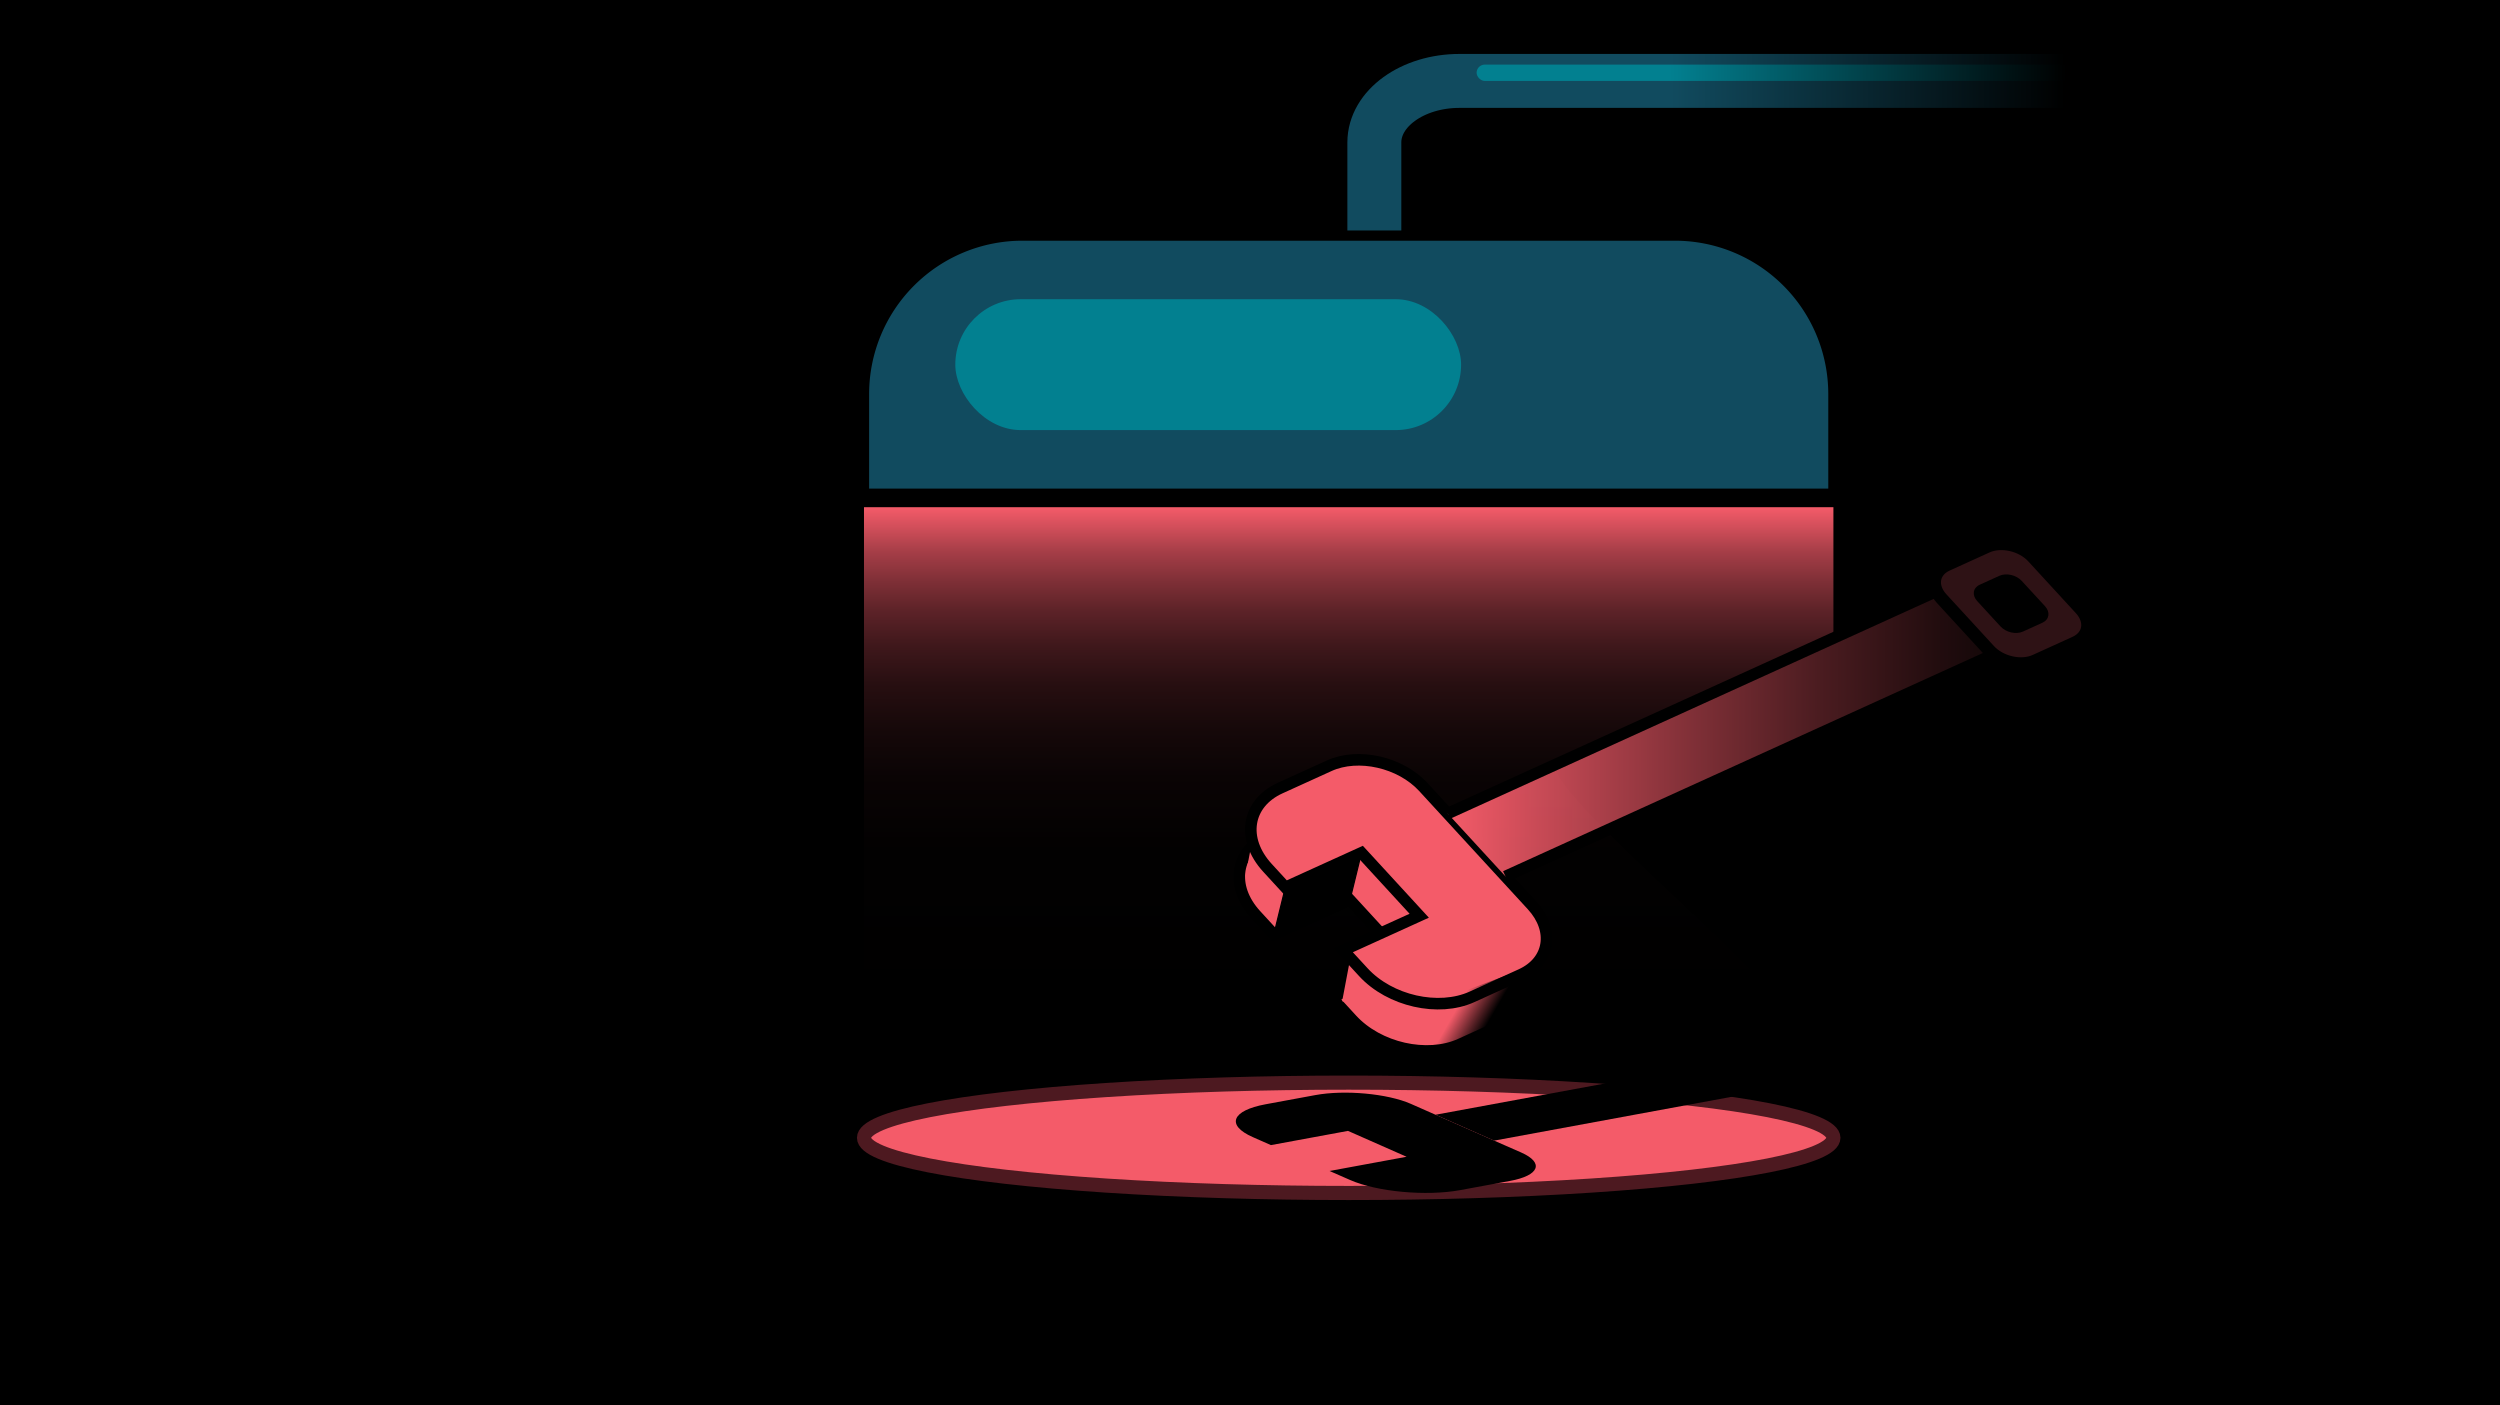 <svg id="Layer_1" data-name="Layer 1" xmlns="http://www.w3.org/2000/svg" xmlns:xlink="http://www.w3.org/1999/xlink" viewBox="0 0 1946.55 1094.14"><defs><style>.cls-1,.cls-3,.cls-4{fill:#f45b69;}.cls-1{stroke:#4d1920;stroke-width:11px;}.cls-1,.cls-10,.cls-3,.cls-5,.cls-6,.cls-7,.cls-9{stroke-miterlimit:10;}.cls-2{fill:url(#linear-gradient);}.cls-10,.cls-3,.cls-5,.cls-6,.cls-7{stroke:#000;}.cls-3,.cls-5{stroke-width:9px;}.cls-5{fill:url(#linear-gradient-2);}.cls-6{fill:#2e1215;stroke-width:10px;}.cls-8{fill:url(#linear-gradient-3);}.cls-9{fill:none;stroke:#114b5f;stroke-width:42px;}.cls-10{fill:#114b5f;stroke-width:8px;}.cls-11{fill:#028090;}.cls-12{fill:url(#linear-gradient-4);}</style><linearGradient id="linear-gradient" x1="523.4" y1="394.9" x2="523.4" y2="778.72" gradientUnits="userSpaceOnUse"><stop offset="0" stop-color="#f45b69"/><stop offset="0.04" stop-color="#f45b69" stop-opacity="0.86"/><stop offset="0.09" stop-color="#f45b69" stop-opacity="0.68"/><stop offset="0.15" stop-color="#f45b69" stop-opacity="0.52"/><stop offset="0.21" stop-color="#f45b69" stop-opacity="0.38"/><stop offset="0.28" stop-color="#f45b69" stop-opacity="0.26"/><stop offset="0.36" stop-color="#f45b69" stop-opacity="0.16"/><stop offset="0.45" stop-color="#f45b69" stop-opacity="0.09"/><stop offset="0.55" stop-color="#f45b69" stop-opacity="0.04"/><stop offset="0.69" stop-color="#f45b69" stop-opacity="0.01"/><stop offset="1" stop-color="#f45b69" stop-opacity="0"/></linearGradient><linearGradient id="linear-gradient-2" x1="1127.21" y1="555.41" x2="1623.07" y2="555.41" gradientUnits="userSpaceOnUse"><stop offset="0" stop-color="#f45b69"/><stop offset="0.13" stop-color="#f45b69" stop-opacity="0.83"/><stop offset="0.37" stop-color="#f45b69" stop-opacity="0.54"/><stop offset="0.58" stop-color="#f45b69" stop-opacity="0.31"/><stop offset="0.77" stop-color="#f45b69" stop-opacity="0.14"/><stop offset="0.91" stop-color="#f45b69" stop-opacity="0.04"/><stop offset="1" stop-color="#f45b69" stop-opacity="0"/></linearGradient><linearGradient id="linear-gradient-3" x1="1129.68" y1="772.15" x2="1180.1" y2="801.26" gradientUnits="userSpaceOnUse"><stop offset="0.18" stop-opacity="0"/><stop offset="0.64"/></linearGradient><linearGradient id="linear-gradient-4" x1="1300.72" y1="87" x2="1788.72" y2="87" gradientUnits="userSpaceOnUse"><stop offset="0" stop-opacity="0"/><stop offset="0.63"/></linearGradient></defs><title>wrench2</title><rect x="0.5" y="0.5" width="1945.55" height="1093.14"/><path d="M1418.83,1V1093.14H-525.72V1H1418.83m1-1H-526.72V1094.14H1419.83V0Z" transform="translate(526.72 0)"/><ellipse class="cls-1" cx="1050.13" cy="885.92" rx="377.4" ry="42.96"/><path class="cls-2" d="M848.54,778.72H146V394.9H900.81v102L683.72,595.58C683.72,624.45,877.41,778.72,848.54,778.72Z" transform="translate(526.72 0)"/><path class="cls-3" d="M636.5,719.17l-63.89-69.55c-17.89-19.47-50.74-26.92-73.38-16.62l-38.14,17.34c-26.09,11.87-30.53,39.69-9.9,62.14l13.94,15.18,59.21-26.92,45,49-59.2,26.93,15.74,17.14c20.63,22.45,58.5,31,84.6,19.16l38.14-17.34c22.63-10.3,26.48-34.43,8.59-53.91Z" transform="translate(526.72 0)"/><rect class="cls-4" x="448.02" y="628.05" width="52.85" height="59.87" transform="translate(657.43 -76.78) rotate(10.72)"/><rect class="cls-4" x="521.92" y="740.68" width="52.85" height="44.21" transform="translate(678.21 -88.7) rotate(10.72)"/><path class="cls-3" d="M645.48,682.41l-63.89-69.55c-17.89-19.47-50.74-26.91-73.38-16.62l-38.14,17.35c-26.09,11.86-30.53,39.68-9.9,62.13l13.94,15.19L533.32,664l45,49-59.2,26.92L534.85,757c20.63,22.45,58.5,31,84.6,19.16l38.14-17.34c22.63-10.29,26.48-34.43,8.59-53.9Z" transform="translate(526.72 0)"/><polyline class="cls-5" points="1172.21 682.41 1623.07 477.38 1578.07 428.4 1127.21 633.43"/><path class="cls-6" d="M989.25,439.71l31.09-14.14c11.07-5,27.12-1.39,35.87,8.13l37.07,40.35c8.74,9.52,6.86,21.31-4.2,26.34L1058,514.53c-11.06,5-27.12,1.4-35.87-8.12l-37.07-40.35C976.31,456.54,978.19,444.74,989.25,439.71Z" transform="translate(526.72 0)"/><polygon class="cls-7" points="991.86 727.66 1000.84 690.9 1060.04 663.98 1051.06 700.74 991.86 727.66"/><polygon class="cls-8" points="1127.21 776.41 1113.78 818.21 1175.33 795.6 1191.49 781.52 1191.49 752.59 1127.21 776.41"/><path class="cls-9" d="M1209,63H609.68c-36.62,0-66.31,21.46-66.31,47.93V209" transform="translate(526.72 0)"/><path class="cls-10" d="M796.13,183.42h508a123.4,123.4,0,0,1,123.4,123.4v77.6a0,0,0,0,1,0,0H672.72a0,0,0,0,1,0,0v-77.6A123.4,123.4,0,0,1,796.13,183.42Z"/><rect class="cls-11" x="743.82" y="232.97" width="393.82" height="101.91" rx="50.95" ry="50.95"/><rect class="cls-11" x="1149.72" y="50.31" width="603.14" height="12.69" rx="6.34" ry="6.34"/><path d="M1014.81,455.25l15.17-6.9c5.4-2.46,13.23-.68,17.5,4L1065.57,472c4.26,4.65,3.35,10.4-2,12.86l-15.17,6.89c-5.4,2.46-13.23.68-17.5-4l-18.09-19.69C1008.5,463.46,1009.41,457.7,1014.81,455.25Z" transform="translate(526.72 0)"/><path d="M636.64,888.11l-64.8-28.61c-18.14-8-51.46-11.07-74.41-6.84l-38.68,7.14c-26.47,4.88-31,16.32-10.05,25.56l14.15,6.24,60-11.07,45.62,20.15-60,11.07,16,7c20.92,9.24,59.33,12.77,85.79,7.89l38.68-7.14c23-4.23,26.86-14.16,8.72-22.17Z" transform="translate(526.72 0)"/><polyline points="1163.36 888.11 1620.59 803.77 1574.96 783.62 1117.73 867.96"/><path d="M985.26,788.27l31.53-5.82c11.22-2.07,27.51-.57,36.38,3.35l37.59,16.6c8.87,3.91,7,8.76-4.26,10.83L1055,819.05c-11.22,2.07-27.5.57-36.37-3.34L981,799.11C972.13,795.19,974,790.34,985.26,788.27Z" transform="translate(526.72 0)"/><rect class="cls-12" x="1300.72" y="21" width="488" height="132"/></svg>